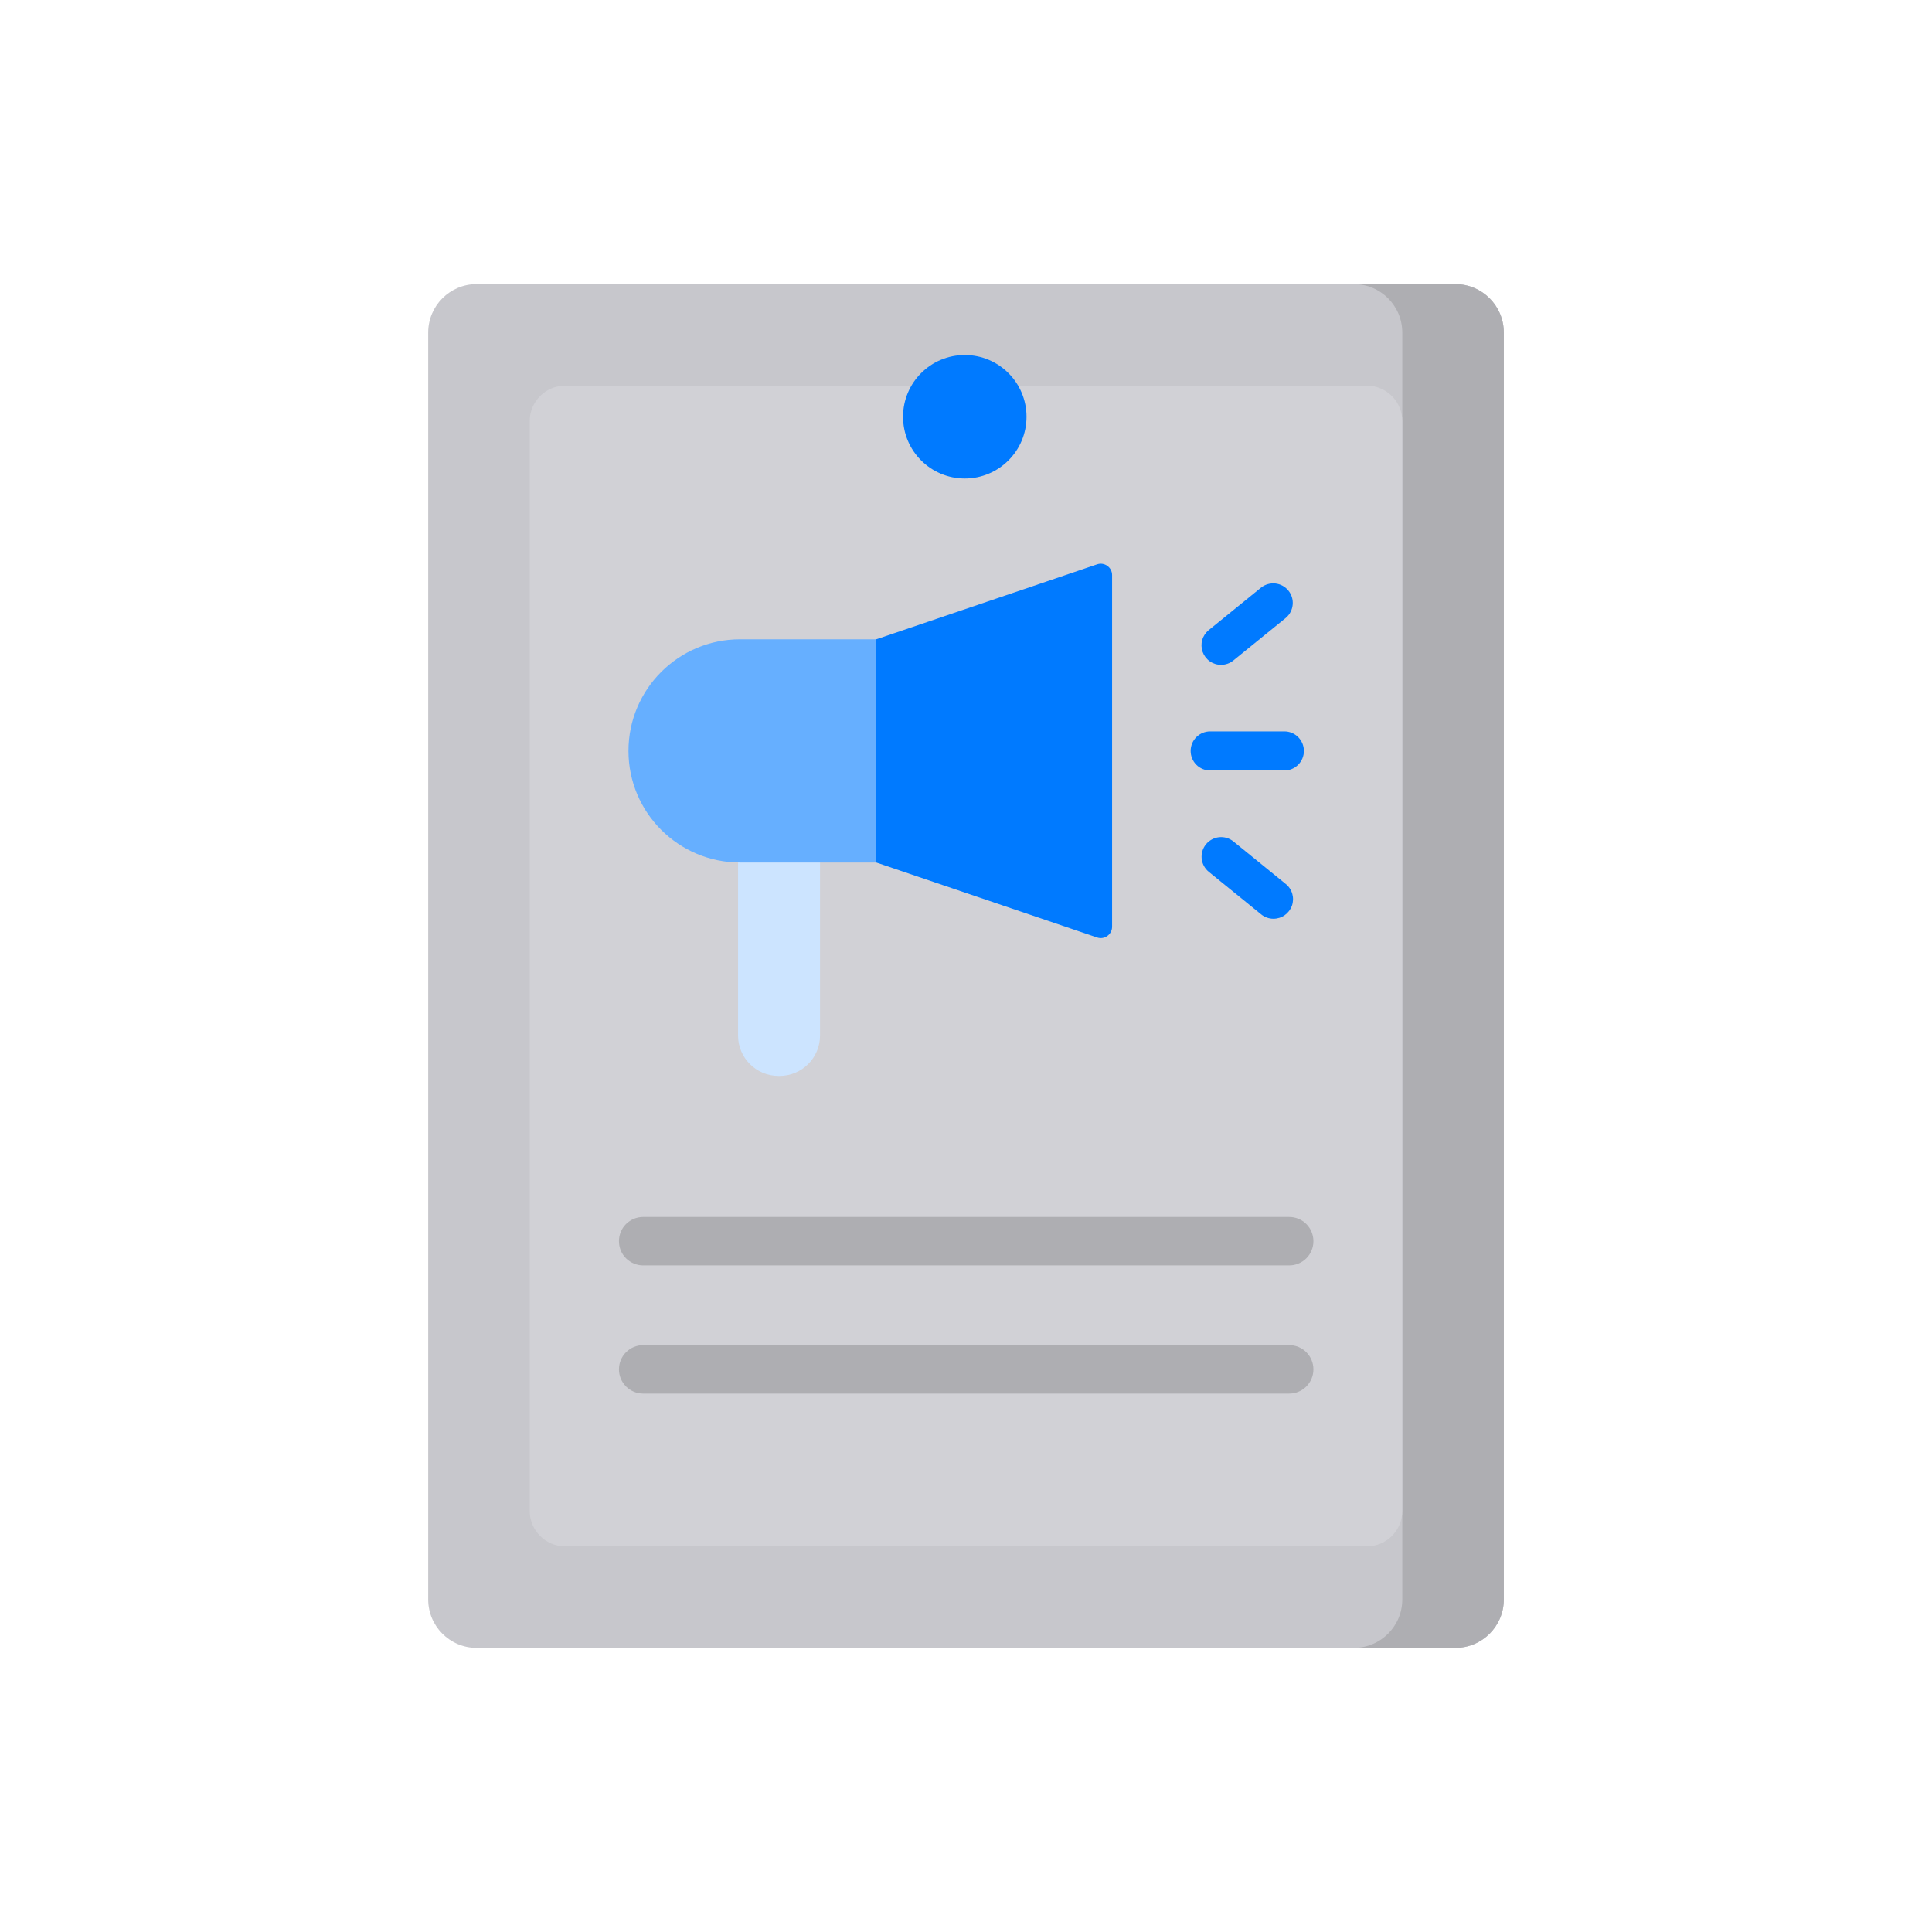 <svg width="68" height="68" viewBox="0 0 68 68" fill="none" xmlns="http://www.w3.org/2000/svg">
<path d="M51.224 58H16.776C15.834 58 15.071 57.236 15.071 56.295V11.706C15.071 10.764 15.834 10 16.776 10H51.224C52.166 10 52.93 10.764 52.93 11.706V56.295C52.93 57.236 52.166 58 51.224 58Z" fill="#C7C7CC"/>
<path d="M51.225 10H47.651C48.593 10 49.356 10.764 49.356 11.706V56.295C49.356 57.236 48.593 58 47.651 58H51.225C52.166 58 52.93 57.237 52.93 56.295V11.706C52.93 10.764 52.166 10 51.225 10Z" fill="#AEAEB2"/>
<path d="M18.644 53.176V14.824C18.644 14.133 19.204 13.574 19.895 13.574H48.106C48.796 13.574 49.356 14.133 49.356 14.824V53.176C49.356 53.867 48.797 54.427 48.106 54.427H19.895C19.204 54.427 18.644 53.867 18.644 53.176Z" fill="#D1D1D6"/>
<path d="M45.376 44.538H22.637C22.525 44.538 22.415 44.516 22.311 44.473C22.208 44.43 22.114 44.367 22.034 44.288C21.955 44.209 21.892 44.115 21.849 44.011C21.807 43.908 21.785 43.797 21.785 43.685C21.785 43.573 21.807 43.462 21.849 43.359C21.892 43.255 21.955 43.161 22.034 43.082C22.114 43.003 22.208 42.94 22.311 42.897C22.415 42.855 22.525 42.833 22.637 42.833H45.376C45.488 42.833 45.599 42.855 45.702 42.897C45.806 42.94 45.9 43.003 45.979 43.082C46.058 43.161 46.121 43.255 46.163 43.359C46.206 43.462 46.228 43.573 46.228 43.685C46.228 43.797 46.206 43.908 46.163 44.011C46.121 44.115 46.058 44.209 45.979 44.288C45.9 44.367 45.806 44.43 45.702 44.473C45.599 44.516 45.488 44.538 45.376 44.538ZM45.376 49.05H22.637C22.411 49.05 22.194 48.96 22.034 48.8C21.875 48.64 21.785 48.423 21.785 48.197C21.785 47.971 21.875 47.754 22.034 47.594C22.194 47.434 22.411 47.344 22.637 47.344H45.376C45.847 47.344 46.228 47.726 46.228 48.197C46.228 48.668 45.847 49.05 45.376 49.05Z" fill="#AEAEB2"/>
<path d="M28.862 36.447V26.919H25.977V36.447C25.977 37.232 26.613 37.868 27.397 37.869L27.439 37.869C28.224 37.87 28.862 37.233 28.862 36.447Z" fill="#CCE4FF"/>
<path d="M30.841 30.358H26.049C23.879 30.358 22.12 28.599 22.12 26.43C22.12 24.26 23.879 22.501 26.049 22.501H30.841V30.358Z" fill="#66AFFF"/>
<path d="M38.614 19.863L30.841 22.501V30.358L38.614 32.996C38.873 33.084 39.142 32.891 39.142 32.618V20.241C39.142 19.968 38.873 19.775 38.614 19.863Z" fill="#007AFF"/>
<path d="M45.205 27.119H42.595C42.412 27.119 42.237 27.047 42.108 26.918C41.979 26.788 41.907 26.613 41.907 26.431C41.907 26.248 41.979 26.073 42.108 25.944C42.237 25.815 42.412 25.743 42.595 25.743H45.205C45.387 25.743 45.562 25.815 45.691 25.944C45.82 26.073 45.893 26.248 45.893 26.431C45.893 26.613 45.82 26.788 45.691 26.918C45.562 27.047 45.387 27.119 45.205 27.119ZM42.977 23.4C42.835 23.401 42.696 23.357 42.58 23.275C42.464 23.193 42.376 23.077 42.328 22.943C42.281 22.809 42.276 22.663 42.314 22.526C42.353 22.39 42.433 22.268 42.543 22.178L44.389 20.679C44.531 20.568 44.711 20.517 44.89 20.537C45.069 20.557 45.234 20.646 45.347 20.787C45.461 20.927 45.516 21.106 45.498 21.285C45.481 21.465 45.395 21.631 45.257 21.747L43.411 23.246C43.288 23.346 43.135 23.401 42.977 23.4ZM44.822 32.337C44.664 32.337 44.511 32.283 44.389 32.183L42.543 30.684C42.402 30.568 42.313 30.402 42.295 30.221C42.277 30.04 42.331 29.859 42.446 29.718C42.56 29.577 42.726 29.487 42.907 29.467C43.088 29.448 43.269 29.501 43.411 29.615L45.256 31.115C45.367 31.204 45.447 31.326 45.485 31.463C45.523 31.6 45.519 31.745 45.471 31.879C45.423 32.013 45.335 32.129 45.219 32.211C45.103 32.293 44.964 32.337 44.822 32.337Z" fill="#007AFF"/>
<path d="M33.957 16.842C35.157 16.842 36.13 15.869 36.13 14.669C36.13 13.469 35.157 12.496 33.957 12.496C32.757 12.496 31.784 13.469 31.784 14.669C31.784 15.869 32.757 16.842 33.957 16.842Z" fill="#007AFF"/>
</svg>

